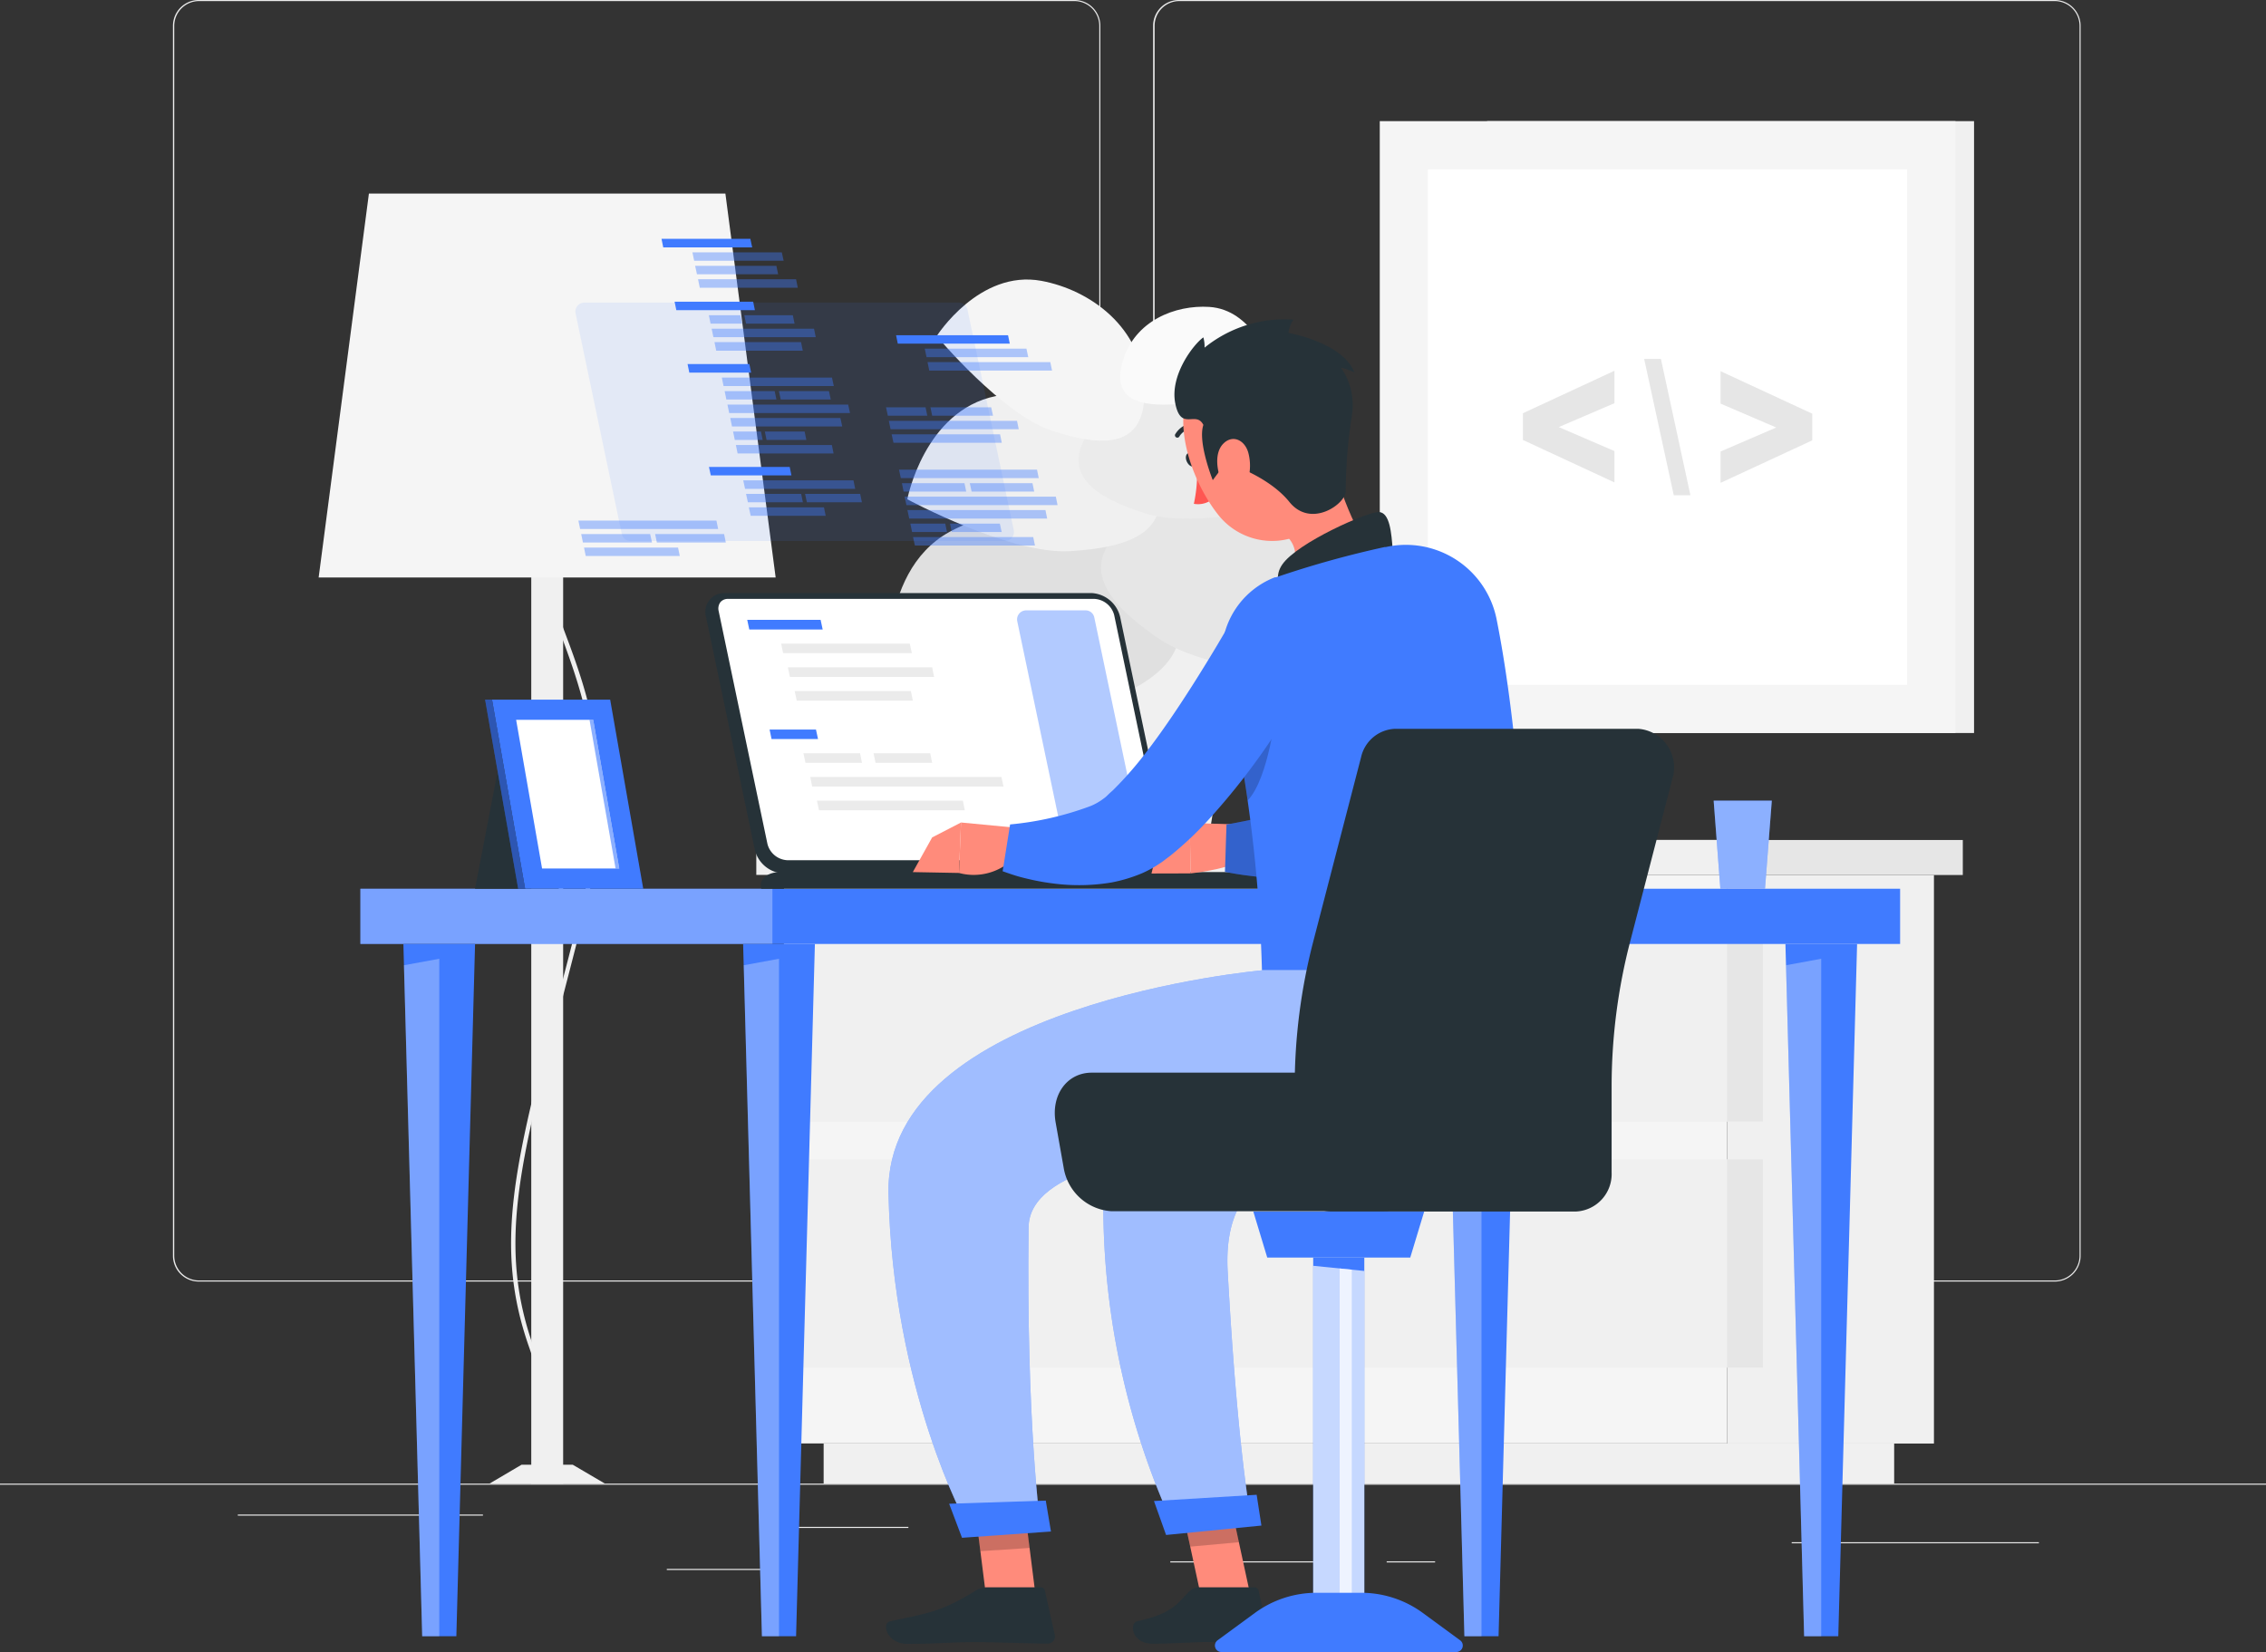 <svg xmlns="http://www.w3.org/2000/svg" viewBox="0 0 209.64 152.87"><rect x="0" y="0" width="209.64" height="152.87" fill="#333333" stroke="none"/><defs><style>.cls-1{fill:#ebebeb;}.cls-2{fill:#f0f0f0;}.cls-3{fill:#f5f5f5;}.cls-4{fill:#e6e6e6;}.cls-13,.cls-20,.cls-21,.cls-5,.cls-9{fill:#fff;}.cls-6{fill:#e0e0e0;}.cls-7{fill:#fafafa;}.cls-11,.cls-12,.cls-15,.cls-8{fill:#407bff;}.cls-14,.cls-9{opacity:0.3;}.cls-10{fill:#263238;}.cls-11,.cls-13{opacity:0.4;}.cls-12{opacity:0.1;}.cls-15{opacity:0.6;}.cls-16{fill:#ff5652;}.cls-17{fill:#ff8b7b;}.cls-18,.cls-19{opacity:0.2;}.cls-20{opacity:0.5;}.cls-21{opacity:0.7;}</style></defs><title>Asset 1desk programmer</title><g id="Layer_2" data-name="Layer 2"><g id="Background_Complete" data-name="Background Complete"><rect class="cls-1" y="137.29" width="209.64" height="0.1"/><path class="cls-1" d="M99.38,118.59h-81A2.39,2.39,0,0,1,16,116.2V2.39A2.39,2.39,0,0,1,18.41,0h81a2.39,2.39,0,0,1,2.39,2.39V116.2A2.39,2.39,0,0,1,99.38,118.59ZM18.41.1a2.3,2.3,0,0,0-2.29,2.29V116.2a2.3,2.3,0,0,0,2.29,2.29h81a2.3,2.3,0,0,0,2.29-2.29V2.39A2.3,2.3,0,0,0,99.38.1Z"/><path class="cls-1" d="M190.07,118.59h-81a2.39,2.39,0,0,1-2.39-2.39V2.39A2.39,2.39,0,0,1,109.1,0h81a2.39,2.39,0,0,1,2.39,2.39V116.2A2.39,2.39,0,0,1,190.07,118.59ZM109.1.1a2.29,2.29,0,0,0-2.28,2.29V116.2a2.29,2.29,0,0,0,2.28,2.29h81a2.3,2.3,0,0,0,2.29-2.29V2.39A2.3,2.3,0,0,0,190.07.1Z"/><rect class="cls-1" x="73.14" y="141.29" width="10.9" height="0.1"/><rect class="cls-1" x="22" y="140.15" width="22.68" height="0.1"/><rect class="cls-1" x="61.69" y="145.18" width="11.03" height="0.1"/><rect class="cls-1" x="108.27" y="144.48" width="16.28" height="0.1"/><rect class="cls-1" x="128.29" y="144.48" width="4.48" height="0.1"/><rect class="cls-1" x="165.76" y="142.71" width="22.87" height="0.1"/><rect class="cls-2" x="159.77" y="80.96" width="19.14" height="52.61" transform="translate(338.69 214.54) rotate(180)"/><rect class="cls-2" x="76.2" y="133.57" width="99.04" height="3.72" transform="translate(251.44 270.87) rotate(180)"/><rect class="cls-3" x="72.53" y="80.96" width="87.25" height="52.61"/><rect class="cls-2" x="72.53" y="84.53" width="87.58" height="19.26"/><rect class="cls-2" x="72.53" y="107.29" width="87.58" height="19.26"/><rect class="cls-4" x="159.77" y="84.53" width="3.31" height="19.26" transform="translate(322.86 188.31) rotate(180)"/><rect class="cls-4" x="159.77" y="107.29" width="3.31" height="19.26" transform="translate(322.86 233.84) rotate(180)"/><rect class="cls-2" x="69.98" y="77.73" width="89.8" height="3.24" transform="translate(229.75 158.69) rotate(180)"/><rect class="cls-4" x="159.77" y="77.73" width="21.82" height="3.24"/><rect class="cls-2" x="137.59" y="11.21" width="45.05" height="56.62" transform="translate(320.22 79.04) rotate(180)"/><rect class="cls-3" x="127.64" y="11.21" width="53.26" height="56.62" transform="translate(308.55 79.04) rotate(180)"/><rect class="cls-5" x="130.42" y="17.35" width="47.7" height="44.34" transform="translate(114.75 193.79) rotate(-90)"/><path class="cls-4" d="M159.18,44.68l8.48-3.93V38.28l-8.48-3.93v3l5.15,2.21-5.15,2.22Z"/><path class="cls-4" d="M153.66,33.21h-1.55l2.74,12.62h1.54Z"/><path class="cls-4" d="M149.36,41.74l-5.15-2.22,5.15-2.21v-3l-8.47,3.93v2.47l8.47,3.93Z"/><rect class="cls-2" x="49.15" y="41.2" width="2.95" height="96.09" transform="translate(101.25 178.5) rotate(180)"/><path class="cls-2" d="M48.53,136.62l-.08-.41a2.3,2.3,0,0,0,1.4-1.22c.77-1.36,1.23-4.25-.9-10.33-3.29-9.35-1.33-16.9,2.58-31.94.68-2.62,1.46-5.59,2.26-8.8,3-12,.22-19.48-2-25.47-1.73-4.65-3.1-8.32-1.35-12.57l.39.16c-1.69,4.1-.35,7.7,1.35,12.27,2.26,6,5.06,13.57,2,25.71-.81,3.21-1.58,6.18-2.26,8.8-3.89,15-5.84,22.47-2.6,31.71,2.2,6.24,1.68,9.26.86,10.69A2.69,2.69,0,0,1,48.53,136.62Z"/><polygon class="cls-2" points="45.28 137.29 55.97 137.29 52.99 135.54 48.25 135.54 45.28 137.29"/><polygon class="cls-3" points="29.48 53.44 71.76 53.44 67.11 17.91 34.13 17.91 29.48 53.44"/><polygon class="cls-2" points="92.19 59.3 114.77 59.3 111.8 77.73 95.16 77.73 92.19 59.3"/><path class="cls-6" d="M101.26,65.29c6.16-2.22,10.87-5.57,5.6-12.34s-13.45-6.74-19-3.74c-7,3.82-5.61,14.86-5.61,14.86S95.11,67.52,101.26,65.29Z"/><path class="cls-4" d="M107.25,59.13c-4.71-3.21-8-6.92-2.59-10.84s12.2-1.91,16.25,1.73c5.16,4.64,2.19,12.78,2.19,12.78S112,62.33,107.25,59.13Z"/><path class="cls-2" d="M99,51c5.51-.33,10.13-1.77,7.52-7.74s-9.21-7.63-14.39-6.61C85.5,38,83.94,46.2,83.94,46.2S93.45,51.34,99,51Z"/><path class="cls-1" d="M105.87,47.48c-4.58-1.47-8.18-3.68-4.68-8.16s9.43-4.46,13.58-2.48c5.29,2.52,4.82,9.83,4.82,9.83S110.45,49,105.87,47.48Z"/><path class="cls-3" d="M97.28,39.84c4.57,1.5,8.78,1.83,8.59-3.85s-5-9.16-9.52-10c-5.76-1.07-9.69,5.11-9.69,5.11S92.71,38.33,97.28,39.84Z"/><path class="cls-7" d="M108.88,37.4c-3.27.22-6.1-.27-5-4s4.85-5.2,8-5c4,.26,5.53,5,5.53,5S112.16,37.18,108.88,37.4Z"/></g><g id="Desk"><rect class="cls-8" x="33.34" y="82.24" width="142.45" height="5.11"/><rect class="cls-9" x="33.34" y="82.24" width="38.12" height="5.11"/><polygon class="cls-8" points="72.07 87.35 68.75 87.35 70.49 151.41 72.07 151.41 73.65 151.41 75.39 87.35 72.07 87.35"/><polygon class="cls-9" points="70.49 151.41 72.07 151.41 72.07 88.72 68.81 89.32 70.49 151.41"/><polygon class="cls-8" points="40.64 87.35 37.32 87.35 39.06 151.41 40.64 151.41 42.22 151.41 43.95 87.35 40.64 87.35"/><polygon class="cls-9" points="39.06 151.41 40.64 151.41 40.64 88.72 37.37 89.32 39.06 151.41"/><polygon class="cls-8" points="168.49 87.35 165.18 87.35 166.91 151.41 168.49 151.41 170.07 151.41 171.81 87.35 168.49 87.35"/><polygon class="cls-9" points="166.91 151.41 168.49 151.41 168.49 88.72 165.23 89.32 166.91 151.41"/><polygon class="cls-8" points="137.06 87.35 133.74 87.35 135.48 151.41 137.06 151.41 138.64 151.41 140.38 87.35 137.06 87.35"/><polygon class="cls-9" points="135.48 151.41 137.06 151.41 137.06 88.72 133.79 89.32 135.48 151.41"/><path class="cls-10" d="M101,54.88H67.06a1.74,1.74,0,0,0-1.74,2.21l4.51,21.53a2.88,2.88,0,0,0,2.67,2.21h33.9a1.75,1.75,0,0,0,1.75-2.21l-4.52-21.53A2.87,2.87,0,0,0,101,54.88Z"/><path class="cls-5" d="M72.82,79.6A2,2,0,0,1,71,78.09L66.49,56.56a1,1,0,0,1,.16-.84.9.9,0,0,1,.73-.3h33.89a2,2,0,0,1,1.81,1.5l4.51,21.54a1,1,0,0,1-.15.83.92.92,0,0,1-.73.31Z"/><path class="cls-11" d="M98.39,77.88l-4.28-20.4a.84.84,0,0,1,.82-1h5.5a.82.82,0,0,1,.81.66l4.28,20.4a.84.84,0,0,1-.82,1H99.2A.83.83,0,0,1,98.39,77.88Z"/><polygon class="cls-8" points="69.32 58.25 69.13 57.36 75.92 57.36 76.11 58.25 69.32 58.25"/><polygon class="cls-1" points="72.45 60.44 72.27 59.56 84.17 59.56 84.36 60.44 72.45 60.44"/><polygon class="cls-1" points="73.08 62.64 72.89 61.75 86.24 61.75 86.42 62.64 73.08 62.64"/><polygon class="cls-1" points="73.71 64.83 73.52 63.95 84.27 63.95 84.45 64.83 73.71 64.83"/><polygon class="cls-8" points="71.38 68.39 71.2 67.51 75.49 67.51 75.68 68.39 71.38 68.39"/><polygon class="cls-1" points="74.52 70.59 74.33 69.7 79.57 69.7 79.75 70.59 74.52 70.59"/><polygon class="cls-1" points="81 70.59 80.82 69.7 86.06 69.7 86.24 70.59 81 70.59"/><polygon class="cls-1" points="75.14 72.78 74.96 71.9 92.65 71.9 92.84 72.78 75.14 72.78"/><polygon class="cls-1" points="75.77 74.98 75.58 74.09 89.08 74.09 89.26 74.98 75.77 74.98"/><path class="cls-10" d="M116.78,80.7H72.18c-1.21,0-2,.69-1.75,1.54h49A2.83,2.83,0,0,0,116.78,80.7Z"/><path class="cls-12" d="M57.53,49.43,53.25,29a.83.83,0,0,1,.82-1H88.7a.83.83,0,0,1,.81.66l4.28,20.4a.83.83,0,0,1-.81,1H58.34A.82.82,0,0,1,57.53,49.43Z"/><polygon class="cls-8" points="69.84 28.7 62.57 28.7 62.41 27.92 69.68 27.92 69.84 28.7"/><polygon class="cls-11" points="68.66 29.95 65.74 29.95 65.58 29.17 68.5 29.17 68.66 29.95"/><polygon class="cls-11" points="73.51 29.95 69.02 29.95 68.86 29.17 73.35 29.17 73.51 29.95"/><polygon class="cls-11" points="75.47 31.2 66 31.2 65.84 30.42 75.31 30.42 75.47 31.2"/><polygon class="cls-11" points="74.27 32.45 66.26 32.45 66.1 31.66 74.11 31.66 74.27 32.45"/><polygon class="cls-11" points="79.58 45.7 74.48 45.7 74.65 46.48 79.74 46.48 79.58 45.7"/><polygon class="cls-8" points="73.22 43.99 65.76 43.99 65.59 43.21 73.06 43.21 73.22 43.99"/><polygon class="cls-11" points="76.23 46.95 69.28 46.95 69.45 47.73 76.39 47.73 76.23 46.95"/><polygon class="cls-11" points="74.12 45.7 69.02 45.7 69.19 46.48 74.28 46.48 74.12 45.7"/><polygon class="cls-11" points="78.96 44.45 68.76 44.45 68.93 45.24 79.12 45.24 78.96 44.45"/><polygon class="cls-8" points="69.59 22.89 61.36 22.89 61.2 22.1 69.42 22.1 69.59 22.89"/><polygon class="cls-11" points="73.65 25.84 64.58 25.84 64.74 26.63 73.81 26.63 73.65 25.84"/><polygon class="cls-11" points="71.83 24.6 64.31 24.6 64.48 25.38 71.99 25.38 71.83 24.6"/><polygon class="cls-11" points="72.33 23.35 64.06 23.35 64.22 24.13 72.5 24.13 72.33 23.35"/><polygon class="cls-8" points="69.49 34.48 63.77 34.48 63.61 33.69 69.33 33.69 69.49 34.48"/><polygon class="cls-11" points="78.47 37.44 67.3 37.44 67.46 38.22 78.64 38.22 78.47 37.44"/><polygon class="cls-11" points="71.67 36.19 67.04 36.19 67.2 36.97 71.83 36.97 71.67 36.19"/><polygon class="cls-11" points="76.69 36.19 72.06 36.19 72.23 36.97 76.86 36.97 76.69 36.19"/><polygon class="cls-11" points="76.97 34.94 66.78 34.94 66.94 35.72 77.14 35.72 76.97 34.94"/><polygon class="cls-11" points="76.96 41.18 68.08 41.18 68.24 41.96 77.12 41.96 76.96 41.18"/><polygon class="cls-11" points="70.4 39.93 67.82 39.93 67.98 40.71 70.56 40.71 70.4 39.93"/><polygon class="cls-11" points="74.44 39.93 70.76 39.93 70.92 40.71 74.6 40.71 74.44 39.93"/><polygon class="cls-11" points="77.75 38.68 67.56 38.68 67.72 39.46 77.92 39.46 77.75 38.68"/><polygon class="cls-11" points="85.79 38.47 82.14 38.47 81.97 37.69 85.63 37.69 85.79 38.47"/><polygon class="cls-11" points="91.87 38.47 86.24 38.47 86.08 37.69 91.7 37.69 91.87 38.47"/><polygon class="cls-11" points="94.25 39.72 82.39 39.72 82.23 38.94 94.09 38.94 94.25 39.72"/><polygon class="cls-11" points="92.68 40.97 82.66 40.97 82.49 40.19 92.52 40.19 92.68 40.97"/><polygon class="cls-11" points="97.17 33.51 85.81 33.51 85.97 34.29 97.33 34.29 97.17 33.51"/><polygon class="cls-11" points="94.96 32.26 85.55 32.26 85.72 33.05 95.13 33.05 94.96 32.26"/><polygon class="cls-8" points="93.26 31.02 82.9 31.02 83.06 31.8 93.42 31.8 93.26 31.02"/><polygon class="cls-11" points="97.68 45.96 83.69 45.96 83.86 46.74 97.84 46.74 97.68 45.96"/><polygon class="cls-11" points="89.23 44.71 83.44 44.71 83.6 45.49 89.39 45.49 89.23 44.71"/><polygon class="cls-11" points="95.52 44.71 89.72 44.71 89.89 45.49 95.68 45.49 95.52 44.71"/><polygon class="cls-11" points="95.94 43.46 83.17 43.46 83.34 44.24 96.1 44.24 95.94 43.46"/><polygon class="cls-11" points="95.59 49.7 84.47 49.7 84.64 50.48 95.75 50.48 95.59 49.7"/><polygon class="cls-11" points="87.45 48.45 84.22 48.45 84.38 49.23 87.61 49.23 87.45 48.45"/><polygon class="cls-11" points="92.5 48.45 87.89 48.45 88.05 49.23 92.67 49.23 92.5 48.45"/><polygon class="cls-11" points="96.72 47.2 83.95 47.2 84.12 47.99 96.88 47.99 96.72 47.2"/><polygon class="cls-11" points="62.73 50.67 54.03 50.67 54.19 51.45 62.89 51.45 62.73 50.67"/><polygon class="cls-11" points="60.15 49.42 53.77 49.42 53.93 50.2 60.32 50.2 60.15 49.42"/><polygon class="cls-11" points="66.99 49.42 60.61 49.42 60.77 50.2 67.15 50.2 66.99 49.42"/><polygon class="cls-11" points="66.28 48.17 53.51 48.17 53.67 48.95 66.44 48.95 66.28 48.17"/><polygon class="cls-8" points="163.92 74.09 158.54 74.09 159.16 82.24 163.29 82.24 163.92 74.09"/><polygon class="cls-13" points="163.92 74.09 158.54 74.09 159.16 82.24 163.29 82.24 163.92 74.09"/><polygon class="cls-10" points="46.6 68.44 54.34 68.44 51.69 82.24 43.95 82.24 46.6 68.44"/><polygon class="cls-8" points="56.45 64.74 45.52 64.74 48.58 82.24 59.51 82.24 56.45 64.74"/><polygon class="cls-8" points="44.88 64.74 45.52 64.74 48.58 82.24 47.94 82.24 44.88 64.74"/><polygon class="cls-14" points="44.88 64.74 45.52 64.74 48.58 82.24 47.94 82.24 44.88 64.74"/><polygon class="cls-5" points="50.15 80.37 47.75 66.61 54.88 66.61 57.29 80.37 50.15 80.37"/><polygon class="cls-15" points="56.95 80.37 54.54 66.61 54.88 66.61 57.29 80.37 56.95 80.37"/></g><g id="Character"><path class="cls-10" d="M110.6,42.35c.15.34.1.69-.12.8s-.52-.09-.68-.43-.1-.69.12-.79S110.44,42,110.6,42.35Z"/><path class="cls-16" d="M110.73,43a13.29,13.29,0,0,1-.28,3.62,2.14,2.14,0,0,0,1.75-.45Z"/><path class="cls-10" d="M110.64,39.6a.29.29,0,0,1-.13,0,1.71,1.71,0,0,0-1.38.75.22.22,0,1,1-.37-.22,2.15,2.15,0,0,1,1.73-1,.22.22,0,0,1,.23.21A.23.23,0,0,1,110.64,39.6Z"/><path class="cls-17" d="M122.94,41.85c1.3,4.48,2.74,8,4.51,9.95,0,0,0,3.53-6,5.21-6.6,1.84-4.07-2.4-4.07-2.4,3.37-1.87,3-4.69.51-5.76Z"/><path class="cls-10" d="M128.85,50.94c-.12-1.64-.27-3.51-1.28-3.56s-7.57,2.84-8.95,4.87,1.31,4,1.31,4Z"/><path class="cls-17" d="M115.63,76.33l-5.57-.18.1,4.67s4.86-.5,5.08-1.78Z"/><polygon class="cls-17" points="107.11 78.44 106.53 80.83 110.16 80.82 110.06 76.15 107.11 78.44"/><path class="cls-8" d="M138,56.92l-.12,1.2c0,.38-.09.76-.14,1.15-.1.76-.22,1.51-.35,2.27-.25,1.51-.58,3-.95,4.53s-.83,3-1.39,4.56c-.29.77-.6,1.53-1,2.31a18.81,18.81,0,0,1-1.26,2.37,6.92,6.92,0,0,1-.39.61c-.14.2-.28.4-.44.61s-.3.4-.49.61l-.28.31a2.3,2.3,0,0,1-.31.33,9.59,9.59,0,0,1-2.9,2,17.13,17.13,0,0,1-5.21,1.32c-.82.1-1.63.14-2.43.16s-1.58,0-2.36,0-1.55-.12-2.32-.21-1.51-.21-2.33-.37l.14-4.38a69.55,69.55,0,0,0,7.92-1.89,16.94,16.94,0,0,0,1.71-.66,8.36,8.36,0,0,0,1.35-.73,1.94,1.94,0,0,0,.61-.59l.12-.2c.05-.06.1-.17.16-.26a2.52,2.52,0,0,0,.16-.29l.17-.33a22.05,22.05,0,0,0,1.21-3.33c.34-1.23.67-2.52.93-3.85s.51-2.67.74-4l.32-2,.28-2Z"/><path class="cls-18" d="M138,56.92l-.12,1.2c0,.38-.09.76-.14,1.15-.1.76-.22,1.51-.35,2.27-.25,1.51-.58,3-.95,4.53s-.83,3-1.39,4.56c-.29.77-.6,1.53-1,2.31a18.81,18.81,0,0,1-1.26,2.37,6.92,6.92,0,0,1-.39.61c-.14.2-.28.4-.44.61s-.3.4-.49.61l-.28.31a2.3,2.3,0,0,1-.31.33,9.59,9.59,0,0,1-2.9,2,17.13,17.13,0,0,1-5.21,1.32c-.82.1-1.63.14-2.43.16s-1.58,0-2.36,0-1.55-.12-2.32-.21-1.51-.21-2.33-.37l.14-4.38a69.55,69.55,0,0,0,7.92-1.89,16.94,16.94,0,0,0,1.71-.66,8.36,8.36,0,0,0,1.35-.73,1.94,1.94,0,0,0,.61-.59l.12-.2c.05-.06.1-.17.16-.26a2.52,2.52,0,0,0,.16-.29l.17-.33a22.05,22.05,0,0,0,1.21-3.33c.34-1.23.67-2.52.93-3.85s.51-2.67.74-4l.32-2,.28-2Z"/><path class="cls-8" d="M113.26,62.48a137,137,0,0,1,3.49,27.31H141.3c.14-3-.37-20.11-2.84-32.48a8.56,8.56,0,0,0-10.24-6.69l-.11,0a91,91,0,0,0-10.05,2.8l-.11,0A7.7,7.7,0,0,0,113.26,62.48Z"/><path class="cls-18" d="M114.86,70.34c.19,1.17.38,2.42.57,3.73,2-2.1,2.64-8.52,2.64-8.52Z"/><path class="cls-17" d="M94.46,76.64l-5.55-.53-.19,4.67a5.24,5.24,0,0,0,5.18-1.47Z"/><polygon class="cls-17" points="86.24 77.49 84.45 80.7 88.72 80.78 88.91 76.11 86.24 77.49"/><path class="cls-8" d="M122.47,60.34c-.39.74-.73,1.39-1.11,2.06s-.76,1.32-1.16,2c-.79,1.31-1.61,2.59-2.47,3.86a63.52,63.52,0,0,1-5.75,7.4,31.85,31.85,0,0,1-3.64,3.47c-.17.14-.36.27-.54.41a5.56,5.56,0,0,1-.61.43,7.07,7.07,0,0,1-.73.44c-.25.14-.5.26-.74.37a13.93,13.93,0,0,1-2.89.88,18.25,18.25,0,0,1-5.25.11,21.25,21.25,0,0,1-2.43-.43c-.4-.09-.79-.19-1.18-.31s-.76-.25-1.21-.41l.69-4.33a28.78,28.78,0,0,0,7.44-1.7,5.3,5.3,0,0,0,1.22-.7,2.38,2.38,0,0,0,.4-.35s.16-.15.26-.24.21-.18.31-.29a32.53,32.53,0,0,0,2.52-2.83c1.65-2.09,3.22-4.41,4.73-6.78q1.13-1.78,2.22-3.6l1.08-1.83,1.05-1.79Z"/><polygon class="cls-17" points="115.73 147.86 111.14 147.86 108.84 137.23 113.43 137.23 115.73 147.86"/><path class="cls-10" d="M110.89,146.88h5.16a.41.41,0,0,1,.39.31l.9,4.08a.67.67,0,0,1-.67.82c-1.8,0-2.67-.14-4.94-.14-1.4,0-3.19.15-5.11.15s-2.18-1.91-1.39-2.08c3.53-.77,3.78-1.84,4.91-2.86A1.14,1.14,0,0,1,110.89,146.88Z"/><g class="cls-19"><polygon points="113.43 137.24 108.84 137.24 110.12 143.12 114.62 142.71 113.43 137.24"/></g><path class="cls-17" d="M121.47,36.46c1.66,4.24,2.84,6.64,1.74,9.72-1.66,4.64-7.63,5.11-10.52,1.44-2.6-3.3-4.87-9.68-1.59-13.19A6.2,6.2,0,0,1,121.47,36.46Z"/><path class="cls-10" d="M113.41,42.81l-1.21,1.62s-1.41-3.5-.87-5.11c-.69-1.37-2.08.64-2.6-2s1.74-5.51,2.6-6.1a3.1,3.1,0,0,1,.11.95,11.75,11.75,0,0,1,8.22-2.59,2.84,2.84,0,0,0-.46,1.23s5,.85,6.11,3.66a5.34,5.34,0,0,0-1.25-.45,6.09,6.09,0,0,1,1,4.5,46.86,46.86,0,0,0-.56,6.93c0,1.19-3.22,3.47-5.21,1S113.41,42.81,113.41,42.81Z"/><path class="cls-17" d="M115.49,41.9a4.66,4.66,0,0,1-.21,3c-.53,1.23-1.63.95-2.17-.15s-.8-2.81.06-3.69S115.16,40.71,115.49,41.9Z"/><path class="cls-8" d="M124.11,89.79s-21.32,7.73-21.94,18a71.37,71.37,0,0,0,6.54,33.75l7.07-.75s-1.26-6.07-2.2-23.13c-1.18-21.45,35.22.5,27.72-27.83Z"/><path class="cls-20" d="M124.11,89.79s-21.32,7.73-21.94,18a71.37,71.37,0,0,0,6.54,33.75l7.07-.75s-1.26-6.07-2.2-23.13c-1.18-21.45,35.22.5,27.72-27.83Z"/><path class="cls-8" d="M106.76,138.9s1.12,3.14,1.12,3.14l8.82-.87-.44-2.85Z"/><polygon class="cls-17" points="95.9 148.38 91.31 148.38 89.97 137.75 94.56 137.75 95.9 148.38"/><path class="cls-10" d="M91.28,146.88h5a.4.4,0,0,1,.39.31l.91,4.08a.66.66,0,0,1-.66.82c-1.8,0-4.42-.13-6.69-.13-2.66,0-3.17.15-6.28.16-1.89,0-2.41-1.91-1.62-2.08,3.59-.79,4.73-.88,7.83-2.79A2.12,2.12,0,0,1,91.28,146.88Z"/><polygon class="cls-18" points="89.97 137.76 90.7 143.54 95.26 143.24 94.57 137.76 89.97 137.76"/><path class="cls-8" d="M116.75,89.79s-34.93,3.1-34.55,20.64c.39,18.25,7.21,30.55,7.21,30.55h6.82s-1.29-9.46-1.07-27.42c.07-5.39,11-7.16,21.57-7.79,9.17-.54,17.76-5.77,21.32-14.24l.73-1.74Z"/><path class="cls-20" d="M116.75,89.79s-34.93,3.1-34.55,20.64c.39,18.25,7.21,30.55,7.21,30.55h6.82s-1.29-9.46-1.07-27.42c.07-5.39,11-7.16,21.57-7.79,9.17-.54,17.76-5.77,21.32-14.24l.73-1.74Z"/><path class="cls-8" d="M87.81,139.15S89,142.3,89,142.3l8.23-.58-.48-2.86Z"/><path class="cls-10" d="M125.92,70.07l-4.43,17.08a53.46,53.46,0,0,0-1.71,13.4v7.94a3.47,3.47,0,0,0,3.31,3.62H145.8a3.47,3.47,0,0,0,3.3-3.62v-7.94a53.46,53.46,0,0,1,1.71-13.4l3.91-15.08a3.58,3.58,0,0,0-3.17-4.63H129.09A3.36,3.36,0,0,0,125.92,70.07Z"/><path class="cls-10" d="M97.66,103.85l.75,4.23a4.8,4.8,0,0,0,4.37,4H128c2,0,3.35-1.8,3-4l-.75-4.23a5.46,5.46,0,0,0-5-4.59H101C98.73,99.26,97.22,101.31,97.66,103.85Z"/><polygon class="cls-8" points="130.47 116.37 117.24 116.37 115.95 112.11 131.76 112.11 130.47 116.37"/><rect class="cls-8" x="121.49" y="116.37" width="4.73" height="31.62"/><polygon class="cls-21" points="126.22 147.99 121.49 147.99 121.49 117.13 126.22 117.61 126.22 147.99"/><polygon class="cls-21" points="125.06 147.99 123.94 147.99 123.94 117.38 125.06 117.49 125.06 147.99"/><path class="cls-8" d="M134.72,152.87H113a.6.6,0,0,1-.36-1.08l3.45-2.53a9.64,9.64,0,0,1,5.71-1.87h4.13a9.64,9.64,0,0,1,5.71,1.87l3.45,2.53A.6.6,0,0,1,134.72,152.87Z"/></g></g></svg>